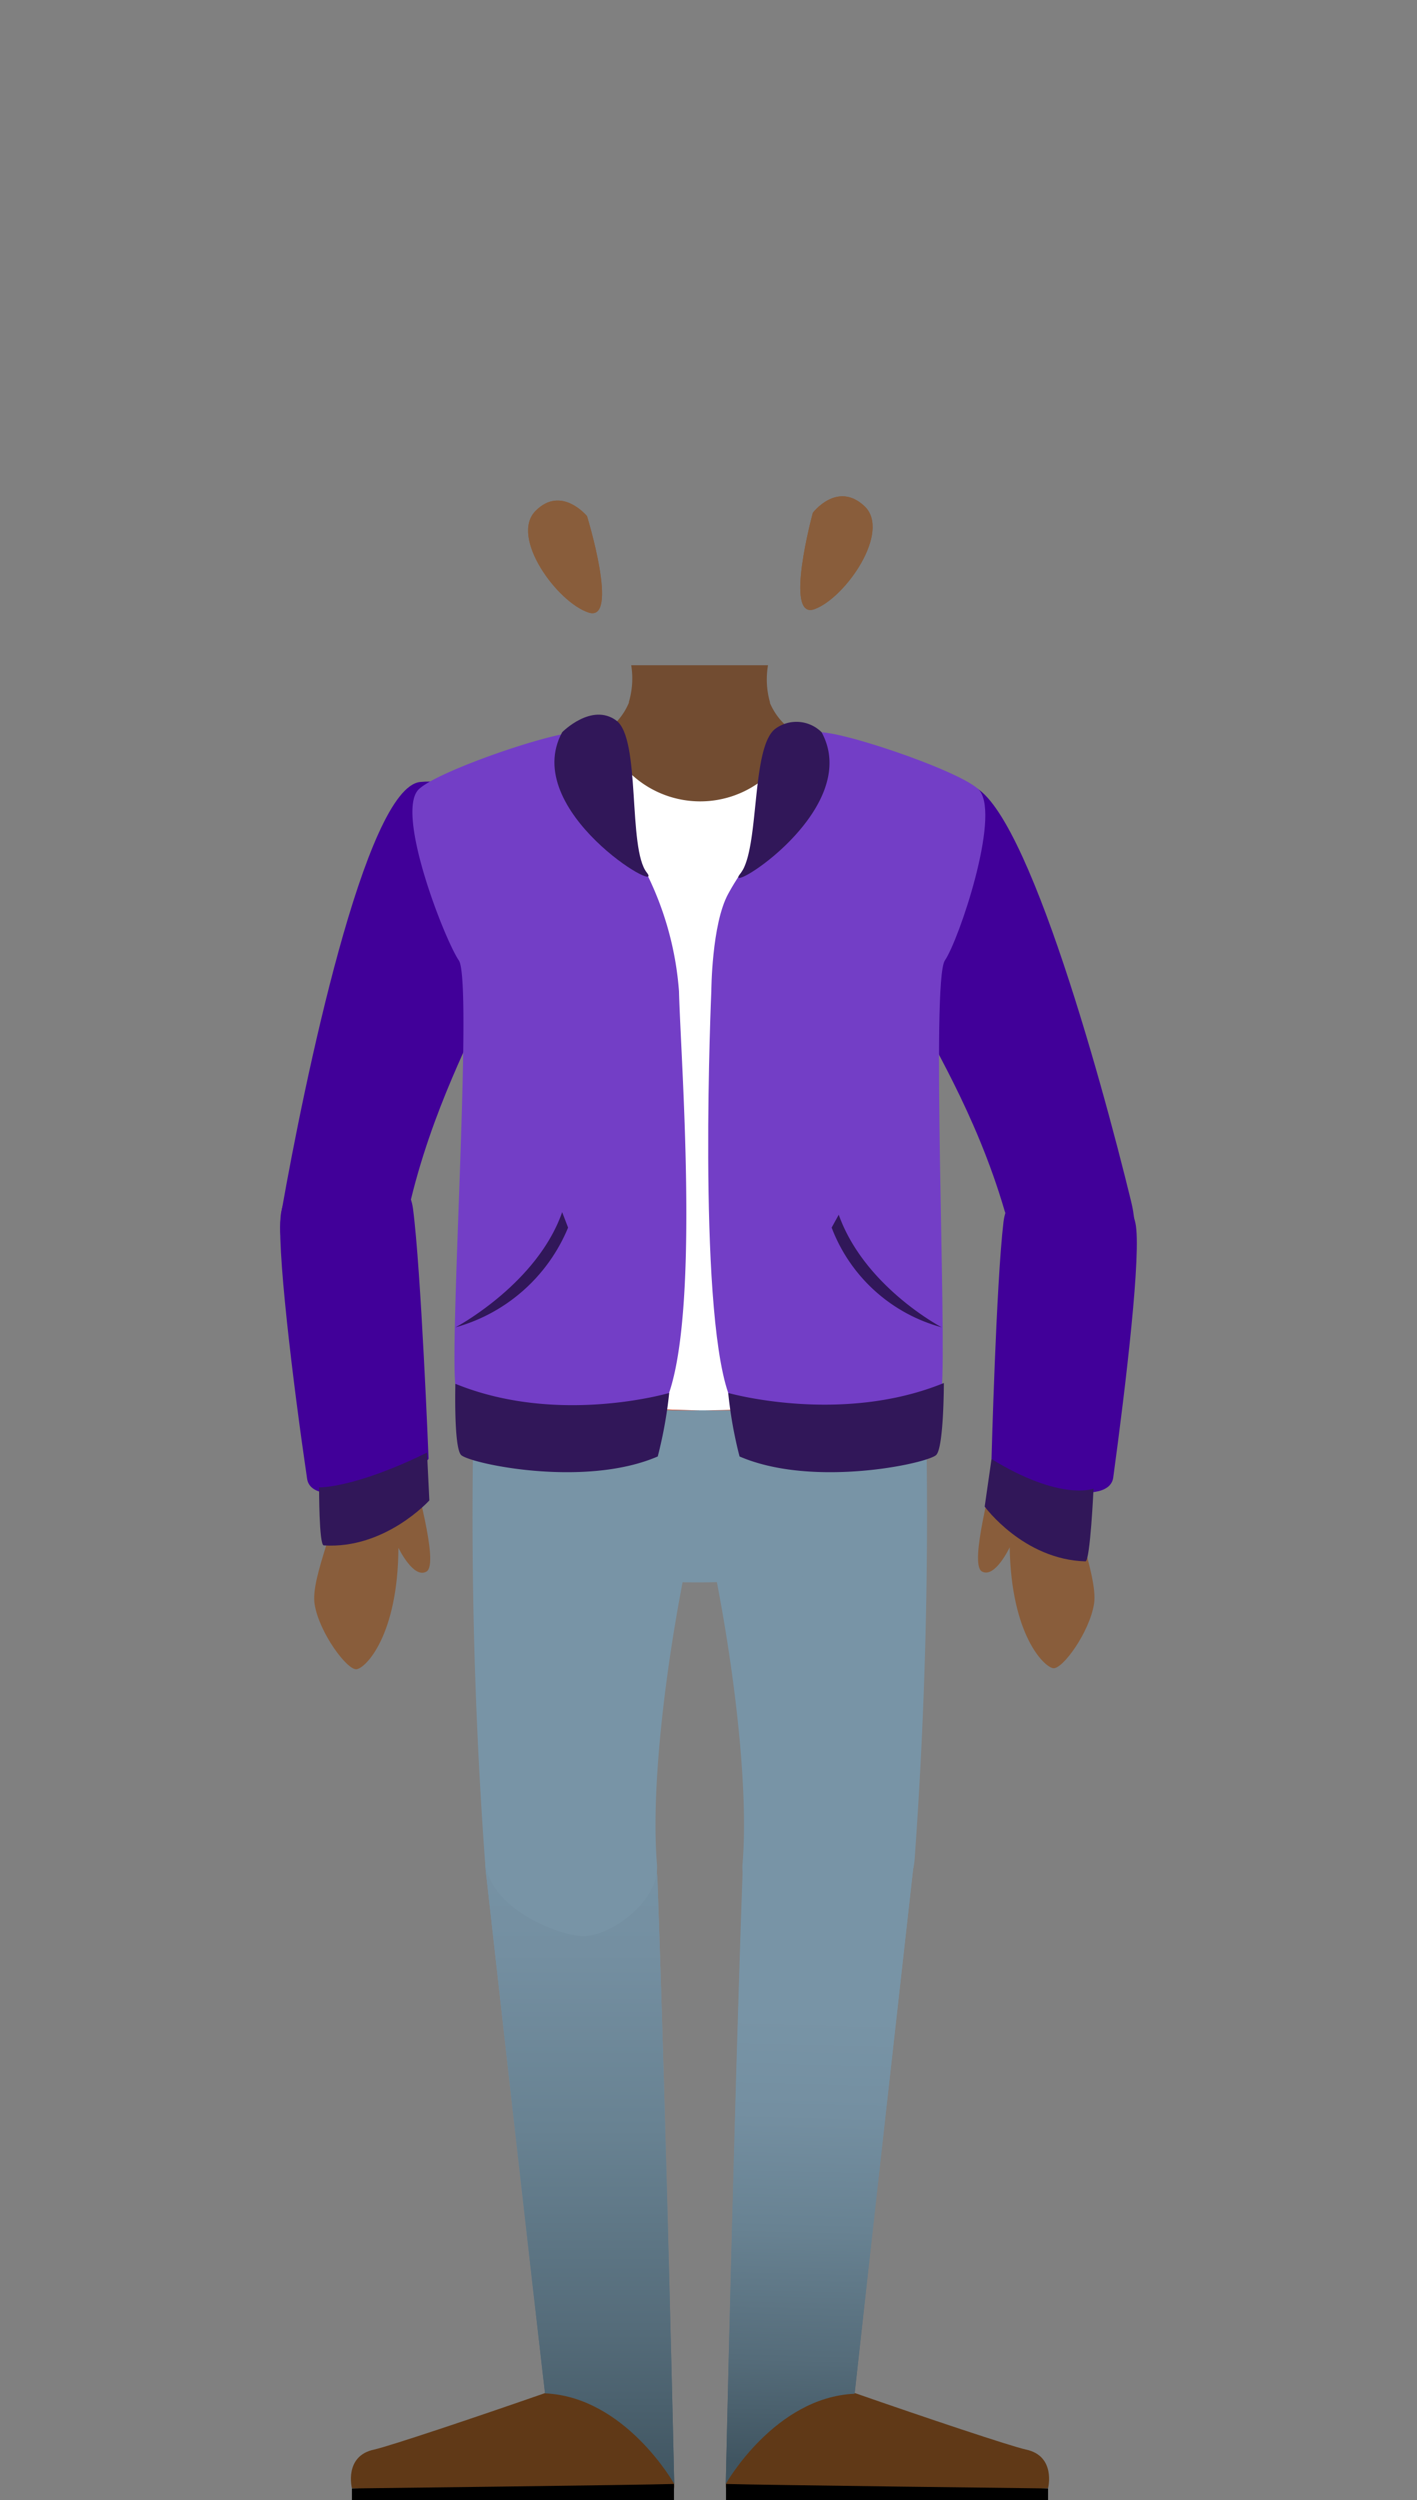 <svg xmlns="http://www.w3.org/2000/svg" xmlns:xlink="http://www.w3.org/1999/xlink" width="110" height="194" viewBox="0 0 110 194"><rect x="0" y="0" width="110" height="194" fill="#808080" stroke="none"/><defs><clipPath id="clip-path"><path d="M-43,88.7s-7.07,5.9-11.34,4.75c0,0-.76-1.52-1.77-3.64a159.49,159.49,0,0,0,1.24,29s-10.29-10.44-20-10.35c-12.16.11-21,10.35-21,10.35S-93.72,97.13-92.43,86c-1.65,3.67-3.31,7-3.31,7-4.27,1.16-11.34-4.74-11.34-4.74C-103.34,68.06-91.2,67-91.2,67l0,0c1.63-.56,3.42-1,4.74-1.37A22.47,22.47,0,0,0-82.21,64c.27,4.05,7.15,8.68,7.15,8.68s6.45-4.44,7-8.42a18.22,18.22,0,0,0,3.7,1.43,44.08,44.08,0,0,1,6.41,2C-55.1,68.32-46.6,71.64-43,88.7Z" fill="none"/></clipPath><linearGradient id="linear-gradient" x1="44.61" y1="153.12" x2="45.62" y2="190.88" gradientUnits="userSpaceOnUse"><stop offset="0" stop-color="#7894a6"/><stop offset="0.22" stop-color="#748fa1"/><stop offset="0.48" stop-color="#688292"/><stop offset="0.77" stop-color="#556c7a"/><stop offset="1" stop-color="#405561"/></linearGradient><linearGradient id="linear-gradient-2" x1="45" y1="139.72" x2="45" y2="192.75" xlink:href="#linear-gradient"/><linearGradient id="linear-gradient-3" x1="-7915.33" y1="156.42" x2="-7914.4" y2="191.05" gradientTransform="matrix(-1, 0, 0, 1, -7851.36, 0)" xlink:href="#linear-gradient"/><linearGradient id="linear-gradient-4" x1="-7915.33" y1="156.42" x2="-7914.4" y2="191.05" gradientTransform="matrix(-1, 0, 0, 1, -7851.36, 0)" xlink:href="#linear-gradient"/></defs><title>landian-23-body</title><g id="landians"><g clip-path="url(#clip-path)"><line x1="-158.43" y1="88.14" x2="8.31" y2="88.14" fill="none" stroke="#410099" stroke-miterlimit="10" stroke-width="0.09"/><line x1="-158.43" y1="66.13" x2="8.31" y2="66.13" fill="none" stroke="#410099" stroke-miterlimit="10" stroke-width="0.09"/><line x1="-158.43" y1="80.13" x2="8.31" y2="80.13" fill="none" stroke="#410099" stroke-miterlimit="10" stroke-width="0.09"/><line x1="-158.43" y1="64.13" x2="8.31" y2="64.13" fill="none" stroke="#410099" stroke-miterlimit="10" stroke-width="0.09"/><line x1="-158.43" y1="72.13" x2="8.31" y2="72.13" fill="none" stroke="#410099" stroke-miterlimit="10" stroke-width="0.09"/><line x1="-158.43" y1="63.13" x2="8.31" y2="63.13" fill="none" stroke="#410099" stroke-miterlimit="10" stroke-width="0.09"/><line x1="-158.43" y1="68.13" x2="8.31" y2="68.13" fill="none" stroke="#410099" stroke-miterlimit="10" stroke-width="0.09"/><line x1="-158.43" y1="62.13" x2="8.31" y2="62.13" fill="none" stroke="#410099" stroke-miterlimit="10" stroke-width="0.09"/><line x1="-158.43" y1="112.14" x2="8.31" y2="112.14" fill="none" stroke="#410099" stroke-miterlimit="10" stroke-width="0.09"/><line x1="-158.43" y1="96.14" x2="8.31" y2="96.14" fill="none" stroke="#410099" stroke-miterlimit="10" stroke-width="0.09"/><line x1="-158.43" y1="108.14" x2="8.31" y2="108.14" fill="none" stroke="#410099" stroke-miterlimit="10" stroke-width="0.09"/><line x1="-158.43" y1="92.14" x2="8.31" y2="92.14" fill="none" stroke="#410099" stroke-miterlimit="10" stroke-width="0.09"/><line x1="-158.43" y1="104.14" x2="8.31" y2="104.14" fill="none" stroke="#410099" stroke-miterlimit="10" stroke-width="0.09"/><line x1="-158.43" y1="84.13" x2="8.31" y2="84.13" fill="none" stroke="#410099" stroke-miterlimit="10" stroke-width="0.09"/><line x1="-158.43" y1="100.14" x2="8.31" y2="100.14" fill="none" stroke="#410099" stroke-miterlimit="10" stroke-width="0.09"/><line x1="-158.43" y1="76.13" x2="8.31" y2="76.13" fill="none" stroke="#410099" stroke-miterlimit="10" stroke-width="0.09"/><line x1="-158.43" y1="106.14" x2="8.31" y2="106.14" fill="none" stroke="#410099" stroke-miterlimit="10" stroke-width="0.09"/><line x1="-158.43" y1="82.13" x2="8.31" y2="82.13" fill="none" stroke="#410099" stroke-miterlimit="10" stroke-width="0.09"/><line x1="-158.43" y1="98.14" x2="8.31" y2="98.14" fill="none" stroke="#410099" stroke-miterlimit="10" stroke-width="0.09"/><line x1="-158.43" y1="78.13" x2="8.31" y2="78.13" fill="none" stroke="#410099" stroke-miterlimit="10" stroke-width="0.09"/><line x1="-158.43" y1="90.14" x2="8.31" y2="90.14" fill="none" stroke="#410099" stroke-miterlimit="10" stroke-width="0.09"/><line x1="-158.43" y1="74.13" x2="8.31" y2="74.13" fill="none" stroke="#410099" stroke-miterlimit="10" stroke-width="0.09"/><line x1="-158.43" y1="86.14" x2="8.31" y2="86.14" fill="none" stroke="#410099" stroke-miterlimit="10" stroke-width="0.09"/><line x1="-158.43" y1="70.13" x2="8.31" y2="70.13" fill="none" stroke="#410099" stroke-miterlimit="10" stroke-width="0.09"/><line x1="-158.43" y1="122.14" x2="8.31" y2="122.14" fill="none" stroke="#410099" stroke-miterlimit="10" stroke-width="0.09"/><line x1="-158.43" y1="114.14" x2="8.31" y2="114.14" fill="none" stroke="#410099" stroke-miterlimit="10" stroke-width="0.09"/><line x1="-158.43" y1="120.14" x2="8.31" y2="120.14" fill="none" stroke="#410099" stroke-miterlimit="10" stroke-width="0.09"/><line x1="-158.43" y1="110.14" x2="8.31" y2="110.14" fill="none" stroke="#410099" stroke-miterlimit="10" stroke-width="0.09"/><line x1="-158.43" y1="118.14" x2="8.31" y2="118.14" fill="none" stroke="#410099" stroke-miterlimit="10" stroke-width="0.09"/><line x1="-158.43" y1="102.14" x2="8.31" y2="102.14" fill="none" stroke="#410099" stroke-miterlimit="10" stroke-width="0.09"/><line x1="-158.43" y1="116.14" x2="8.31" y2="116.14" fill="none" stroke="#410099" stroke-miterlimit="10" stroke-width="0.09"/><line x1="-158.43" y1="94.14" x2="8.31" y2="94.14" fill="none" stroke="#410099" stroke-miterlimit="10" stroke-width="0.09"/><line x1="-158.43" y1="93.14" x2="8.31" y2="93.14" fill="none" stroke="#410099" stroke-miterlimit="10" stroke-width="0.09"/><line x1="-158.43" y1="71.13" x2="8.31" y2="71.13" fill="none" stroke="#410099" stroke-miterlimit="10" stroke-width="0.09"/><line x1="-158.43" y1="85.14" x2="8.31" y2="85.14" fill="none" stroke="#410099" stroke-miterlimit="10" stroke-width="0.09"/><line x1="-158.43" y1="69.13" x2="8.31" y2="69.13" fill="none" stroke="#410099" stroke-miterlimit="10" stroke-width="0.09"/><line x1="-158.43" y1="77.13" x2="8.31" y2="77.13" fill="none" stroke="#410099" stroke-miterlimit="10" stroke-width="0.09"/><line x1="-158.43" y1="67.13" x2="8.31" y2="67.13" fill="none" stroke="#410099" stroke-miterlimit="10" stroke-width="0.09"/><line x1="-158.43" y1="73.13" x2="8.31" y2="73.13" fill="none" stroke="#410099" stroke-miterlimit="10" stroke-width="0.09"/><line x1="-158.43" y1="65.13" x2="8.31" y2="65.13" fill="none" stroke="#410099" stroke-miterlimit="10" stroke-width="0.09"/><line x1="-158.43" y1="117.14" x2="8.31" y2="117.14" fill="none" stroke="#410099" stroke-miterlimit="10" stroke-width="0.09"/><line x1="-158.43" y1="101.14" x2="8.31" y2="101.14" fill="none" stroke="#410099" stroke-miterlimit="10" stroke-width="0.09"/><line x1="-158.43" y1="113.14" x2="8.31" y2="113.14" fill="none" stroke="#410099" stroke-miterlimit="10" stroke-width="0.09"/><line x1="-158.43" y1="97.14" x2="8.31" y2="97.14" fill="none" stroke="#410099" stroke-miterlimit="10" stroke-width="0.09"/><line x1="-158.43" y1="109.14" x2="8.31" y2="109.14" fill="none" stroke="#410099" stroke-miterlimit="10" stroke-width="0.09"/><line x1="-158.43" y1="89.14" x2="8.31" y2="89.14" fill="none" stroke="#410099" stroke-miterlimit="10" stroke-width="0.09"/><line x1="-158.43" y1="105.14" x2="8.31" y2="105.14" fill="none" stroke="#410099" stroke-miterlimit="10" stroke-width="0.09"/><line x1="-158.43" y1="81.13" x2="8.31" y2="81.13" fill="none" stroke="#410099" stroke-miterlimit="10" stroke-width="0.09"/><line x1="-158.43" y1="111.14" x2="8.31" y2="111.14" fill="none" stroke="#410099" stroke-miterlimit="10" stroke-width="0.09"/><line x1="-158.43" y1="87.14" x2="8.31" y2="87.14" fill="none" stroke="#410099" stroke-miterlimit="10" stroke-width="0.09"/><line x1="-158.43" y1="103.14" x2="8.31" y2="103.14" fill="none" stroke="#410099" stroke-miterlimit="10" stroke-width="0.09"/><line x1="-158.43" y1="83.13" x2="8.31" y2="83.13" fill="none" stroke="#410099" stroke-miterlimit="10" stroke-width="0.09"/><line x1="-158.43" y1="95.14" x2="8.31" y2="95.14" fill="none" stroke="#410099" stroke-miterlimit="10" stroke-width="0.09"/><line x1="-158.43" y1="79.13" x2="8.31" y2="79.13" fill="none" stroke="#410099" stroke-miterlimit="10" stroke-width="0.09"/><line x1="-158.43" y1="91.14" x2="8.31" y2="91.14" fill="none" stroke="#410099" stroke-miterlimit="10" stroke-width="0.09"/><line x1="-158.43" y1="75.13" x2="8.31" y2="75.13" fill="none" stroke="#410099" stroke-miterlimit="10" stroke-width="0.09"/><line x1="-158.43" y1="125.14" x2="8.31" y2="125.14" fill="none" stroke="#410099" stroke-miterlimit="10" stroke-width="0.09"/><line x1="-158.43" y1="119.14" x2="8.31" y2="119.14" fill="none" stroke="#410099" stroke-miterlimit="10" stroke-width="0.09"/><line x1="-158.43" y1="124.14" x2="8.31" y2="124.14" fill="none" stroke="#410099" stroke-miterlimit="10" stroke-width="0.09"/><line x1="-158.43" y1="115.14" x2="8.31" y2="115.14" fill="none" stroke="#410099" stroke-miterlimit="10" stroke-width="0.09"/><line x1="-158.43" y1="123.14" x2="8.31" y2="123.14" fill="none" stroke="#410099" stroke-miterlimit="10" stroke-width="0.09"/><line x1="-158.43" y1="107.14" x2="8.31" y2="107.14" fill="none" stroke="#410099" stroke-miterlimit="10" stroke-width="0.09"/><line x1="-158.43" y1="121.14" x2="8.31" y2="121.14" fill="none" stroke="#410099" stroke-miterlimit="10" stroke-width="0.09"/><line x1="-158.43" y1="99.14" x2="8.31" y2="99.14" fill="none" stroke="#410099" stroke-miterlimit="10" stroke-width="0.09"/></g><path d="M42.31,185.72s-1.18-10.07-4.61-40.63c-.76-6.74,13-7.86,13.34.86.69,19.41,1.3,46.8,1.3,46.8S48.55,186,42.31,185.72Z" fill="url(#linear-gradient)"/><path d="M29.05,190.08c-2.37.5-1.73,3-1.73,3,.67.07,20.52,1,21.9.88s4.5.68,2.43-3c-1.94-3.42-5.46-6.6-9.34-5.26C36.89,187.59,30.2,189.83,29.05,190.08Z" fill="#603917"/><path d="M27.32,193.1s22.62-.27,25-.35V194h-25Z"/><path d="M42.31,185.72s-1.18-10.07-4.61-40.63c-.76-6.74,13-7.86,13.34.86.69,19.41,1.3,46.8,1.3,46.8S48.55,186,42.31,185.72Z" fill="url(#linear-gradient-2)"/><path d="M57.65,146c-.7,19.41-1.31,46.8-1.31,46.8s3.79-6.72,10-7c0,0,1.19-10.86,4.62-41.42" fill="url(#linear-gradient-3)"/><path d="M79.64,190.08c2.36.5,1.72,3,1.72,3-.67.07-20.52,1-21.89.88s-4.51.68-2.43-3c1.93-3.42,5.45-6.6,9.33-5.26C71.79,187.59,78.48,189.83,79.64,190.08Z" fill="#603917"/><path d="M81.36,193.1s-22.62-.27-25-.35V194h25Z"/><path d="M57.67,144.66c-.7,19.41-1.33,48.09-1.33,48.09s3.79-6.72,10-7c0,0,1.19-10.86,4.62-41.42" fill="url(#linear-gradient-4)"/><path d="M37.64,144.3a370.74,370.74,0,0,1-.72-39.91c.14-3.63,8.42-6.23,12.16-4.36,2.7,1.35,6.94,11.15,5.92,14.34-2,6.35-4.7,21.77-4,30.29.22,2.83-3.58,5.63-5.79,5.58C43.5,150.2,37.9,148.19,37.64,144.3Z" fill="#7894a6"/><path d="M71,144.3a371.49,371.49,0,0,0,.73-39.91c-.14-3.63-8.42-6.23-12.17-4.36-2.69,1.35-6.94,11.15-5.92,14.34,2,6.35,4.71,21.77,4,30.29-.23,2.83,3.57,5.63,5.78,5.58C65.13,150.2,70.73,148.19,71,144.3Z" fill="#7894a6"/><path d="M34.92,63.6S25.14,83.88,24.36,90.69c-.23,2-.06,4.53,2.27,5.23s3.55-2.7,3.87-3.52,7.84-20,8.5-21.75,1.2-5.61.5-6.93S35.89,61.24,34.92,63.6Z" fill="#f1b186"/><path d="M74.72,63.15S84,83.65,84.66,90.47c.19,2,0,4.53-2.38,5.18S78.79,92.87,78.49,92s-7.39-20.18-8-21.94-1.08-5.63-.35-6.93S73.81,60.77,74.72,63.15Z" fill="#f1b186"/><path d="M50,71,45.5,57.75l.09,0Z" fill="#895d3b"/><polygon points="58.61 71.02 54.33 84.05 54.28 83.9 58.61 71.02" fill="#895d3b"/><path d="M38.32,105.8c11.82,5.19,33.23,1.34,33.23,1.34l.23,13.56s-19.54,5.14-34.85-.7C36.93,120,36.76,108.77,38.32,105.8Z" fill="#7894a6"/><polygon points="54.28 83.9 54.23 84.05 49.95 71.02 54.28 83.9" fill="#895d3b"/><path d="M63.07,57.44l-.1.28L58.61,71,54.28,83.9,50,71l-4.36-13.3-.09-.28a5,5,0,0,0,3.27-2.89s0,0,0-.06A6.44,6.44,0,0,0,49,51.62H59.62a6.52,6.52,0,0,0,.15,2.87.14.14,0,0,1,0,.06A5.05,5.05,0,0,0,63.07,57.44Z" fill="#724c31"/><path d="M63.07,57.75,58.61,71,63,57.72Z" fill="#895d3b"/><path d="M38,77.09s-.15,2-.35,5v-4C37.81,77.75,37.93,77.43,38,77.09Z" fill="#e05b3b"/><path d="M54.71,109.44a98.19,98.19,0,0,0,10.95-.77A64.9,64.9,0,0,1,54.71,109.44Z" fill="#e05b3b"/><path d="M72.34,106.7a3.3,3.3,0,0,1-1,.5V82.12C72,90.42,72.91,106.11,72.34,106.7Z" fill="#e05b3b"/><path d="M71.39,78.08c-.11-.33-.23-.65-.34-1,0,0,.15,2,.34,5V107.2a28,28,0,0,1-5.73,1.47,98.19,98.19,0,0,1-10.95.77h-.34a95.89,95.89,0,0,1-10.94-.78,27.87,27.87,0,0,1-5.74-1.46V82.12c.2-3,.35-5,.35-5-.11.34-.23.66-.35,1V63.69a4.85,4.85,0,0,1,4.85-4.84l2.77-1.91,4,3.41a7.86,7.86,0,0,0,10,.08l3.68-3,3.7,1.41a4.63,4.63,0,0,1,4.63,4.63Z" fill="#fff"/><path d="M37.69,82.12V107.2a3.35,3.35,0,0,1-.94-.5C36.17,106.11,37.14,90.42,37.69,82.12Z" fill="#e05b3b"/><path d="M43.43,108.66a95.89,95.89,0,0,0,10.94.78A64.61,64.61,0,0,1,43.43,108.66Z" fill="#e05b3b"/><path d="M71.39,78.08v4c-.19-3-.34-5-.34-5C71.16,77.43,71.28,77.75,71.39,78.08Z" fill="#e05b3b"/><path d="M21.89,93.81c1.71-9.7,6.46-32.72,10.74-33.13,8.55-.81,6.26,13.94,5.25,16.66S33.5,86,31.71,93.88C31.16,96.31,20.4,102.3,21.89,93.81Z" fill="#410099"/><path d="M87.81,93.24C85.48,83.67,79.25,61,75,60.88c-8.59-.26-5.35,14.32-4.16,17S75.73,86.21,78,94C78.72,96.34,89.85,101.61,87.81,93.24Z" fill="#410099"/><path d="M45.31,56.94c-2.65,5.57,5,11.07,5,11.07a24.64,24.64,0,0,1,2.4,8.92c.12,5.06,1.61,24.15-.77,31.16-.93,2.73-16,5.9-16.6-.71-.4-4.31,1.36-31.27.28-32.85s-4.8-11.07-3.22-13.16c1.12-1.48,12.46-5.29,12.9-4.43" fill="#733ec6"/><path d="M35.35,107.38s-.13,4.86.43,5.51,9.53,2.61,15.28.13a33.92,33.92,0,0,0,.89-4.93S43.34,110.64,35.35,107.38Z" fill="#311759"/><path d="M35.36,103s6.32-3.34,8.28-8.94l.46,1.2A13.31,13.31,0,0,1,35.36,103Z" fill="#311759"/><path d="M63.16,56.94c.62,4.12-4.24,8-6.63,12.42-1.29,2.36-1.31,7.55-1.31,7.55s-1.08,24.17,1.31,31.18c.92,2.73,16,6.34,16.57-.26.4-4.31-.83-31.72.25-33.3s4.29-11.07,2.71-13.16c-1.12-1.48-12.46-5.29-12.9-4.43" fill="#733ec6"/><path d="M73.27,107.32s0,4.92-.58,5.57-9.53,2.61-15.28.13a33,33,0,0,1-.88-4.93S65.28,110.58,73.27,107.32Z" fill="#311759"/><path d="M73.11,103s-6-3.13-8-8.74l-.55,1A12.68,12.68,0,0,0,73.11,103Z" fill="#311759"/><path d="M31.86,113.13s-5.3-2.48-5.32,1.09-2.49,8.1-2.11,10.31,2.53,5.09,3.25,5,3.21-2.63,3.25-9.42c0,0,1.17,2.44,2.18,1.84S32.17,114.81,31.86,113.13Z" fill="#895d3b"/><path d="M21.84,94c-.46,2.21.94,13.57,2,20.75.39,2.64,8.24.15,9.43-1.55,0,0-.58-14.64-1.21-19.41S22.94,88.75,21.84,94Z" fill="#410099"/><path d="M24.77,115.42s2.72.08,8.38-2.7l.18,3.71s-3.43,3.8-8.2,3.49C24.76,119.89,24.77,115.42,24.77,115.42Z" fill="#311759"/><path d="M77.35,113.14s5.3-3.57,5.37,0,2.56,9.1,2.21,11.31-2.46,5.12-3.18,5-3.25-2.59-3.37-9.38c0,0-1.15,2.45-2.16,1.87S77.07,114.83,77.35,113.14Z" fill="#895d3b"/><path d="M88.14,94.9c.49,2.21-.74,12.55-1.72,19.75-.36,2.64-8.24.25-9.45-1.43,0,0,.36-13.62.93-18.4S87,89.7,88.14,94.9Z" fill="#410099"/><path d="M84.89,115.52s-2.55,1-7.92-2.3l-.53,3.69s3,4.11,7.82,4.25C84.63,121.17,84.89,115.52,84.89,115.52Z" fill="#311759"/><path d="M43.64,56.82s2.28-2.32,4.2-.91.88,9.93,2.37,11.8S40.35,62.89,43.64,56.82Z" fill="#311759"/><path d="M63.78,56.82a2.77,2.77,0,0,0-3.59-.27C58.27,58,59,65.94,57.46,67.81S67.08,62.89,63.78,56.82Z" fill="#311759"/><path d="M45.57,40.05s-2-2.43-4-.4,1.67,7.07,4.11,7.88S45.57,40.05,45.57,40.05Z" fill="#905e3b"/><path d="M63.1,39.79s1.89-2.49,4-.52-1.46,7.12-3.87,8S63.1,39.79,63.1,39.79Z" fill="#895d3b"/><path d="M45.57,40.05s-2-2.43-4-.4,1.67,7.07,4.11,7.88S45.57,40.05,45.57,40.05Z" fill="#895d3b"/><path d="M63.1,39.79s1.89-2.49,4-.52-1.46,7.12-3.87,8S63.1,39.79,63.1,39.79Z" fill="#895d3b"/></g></svg>